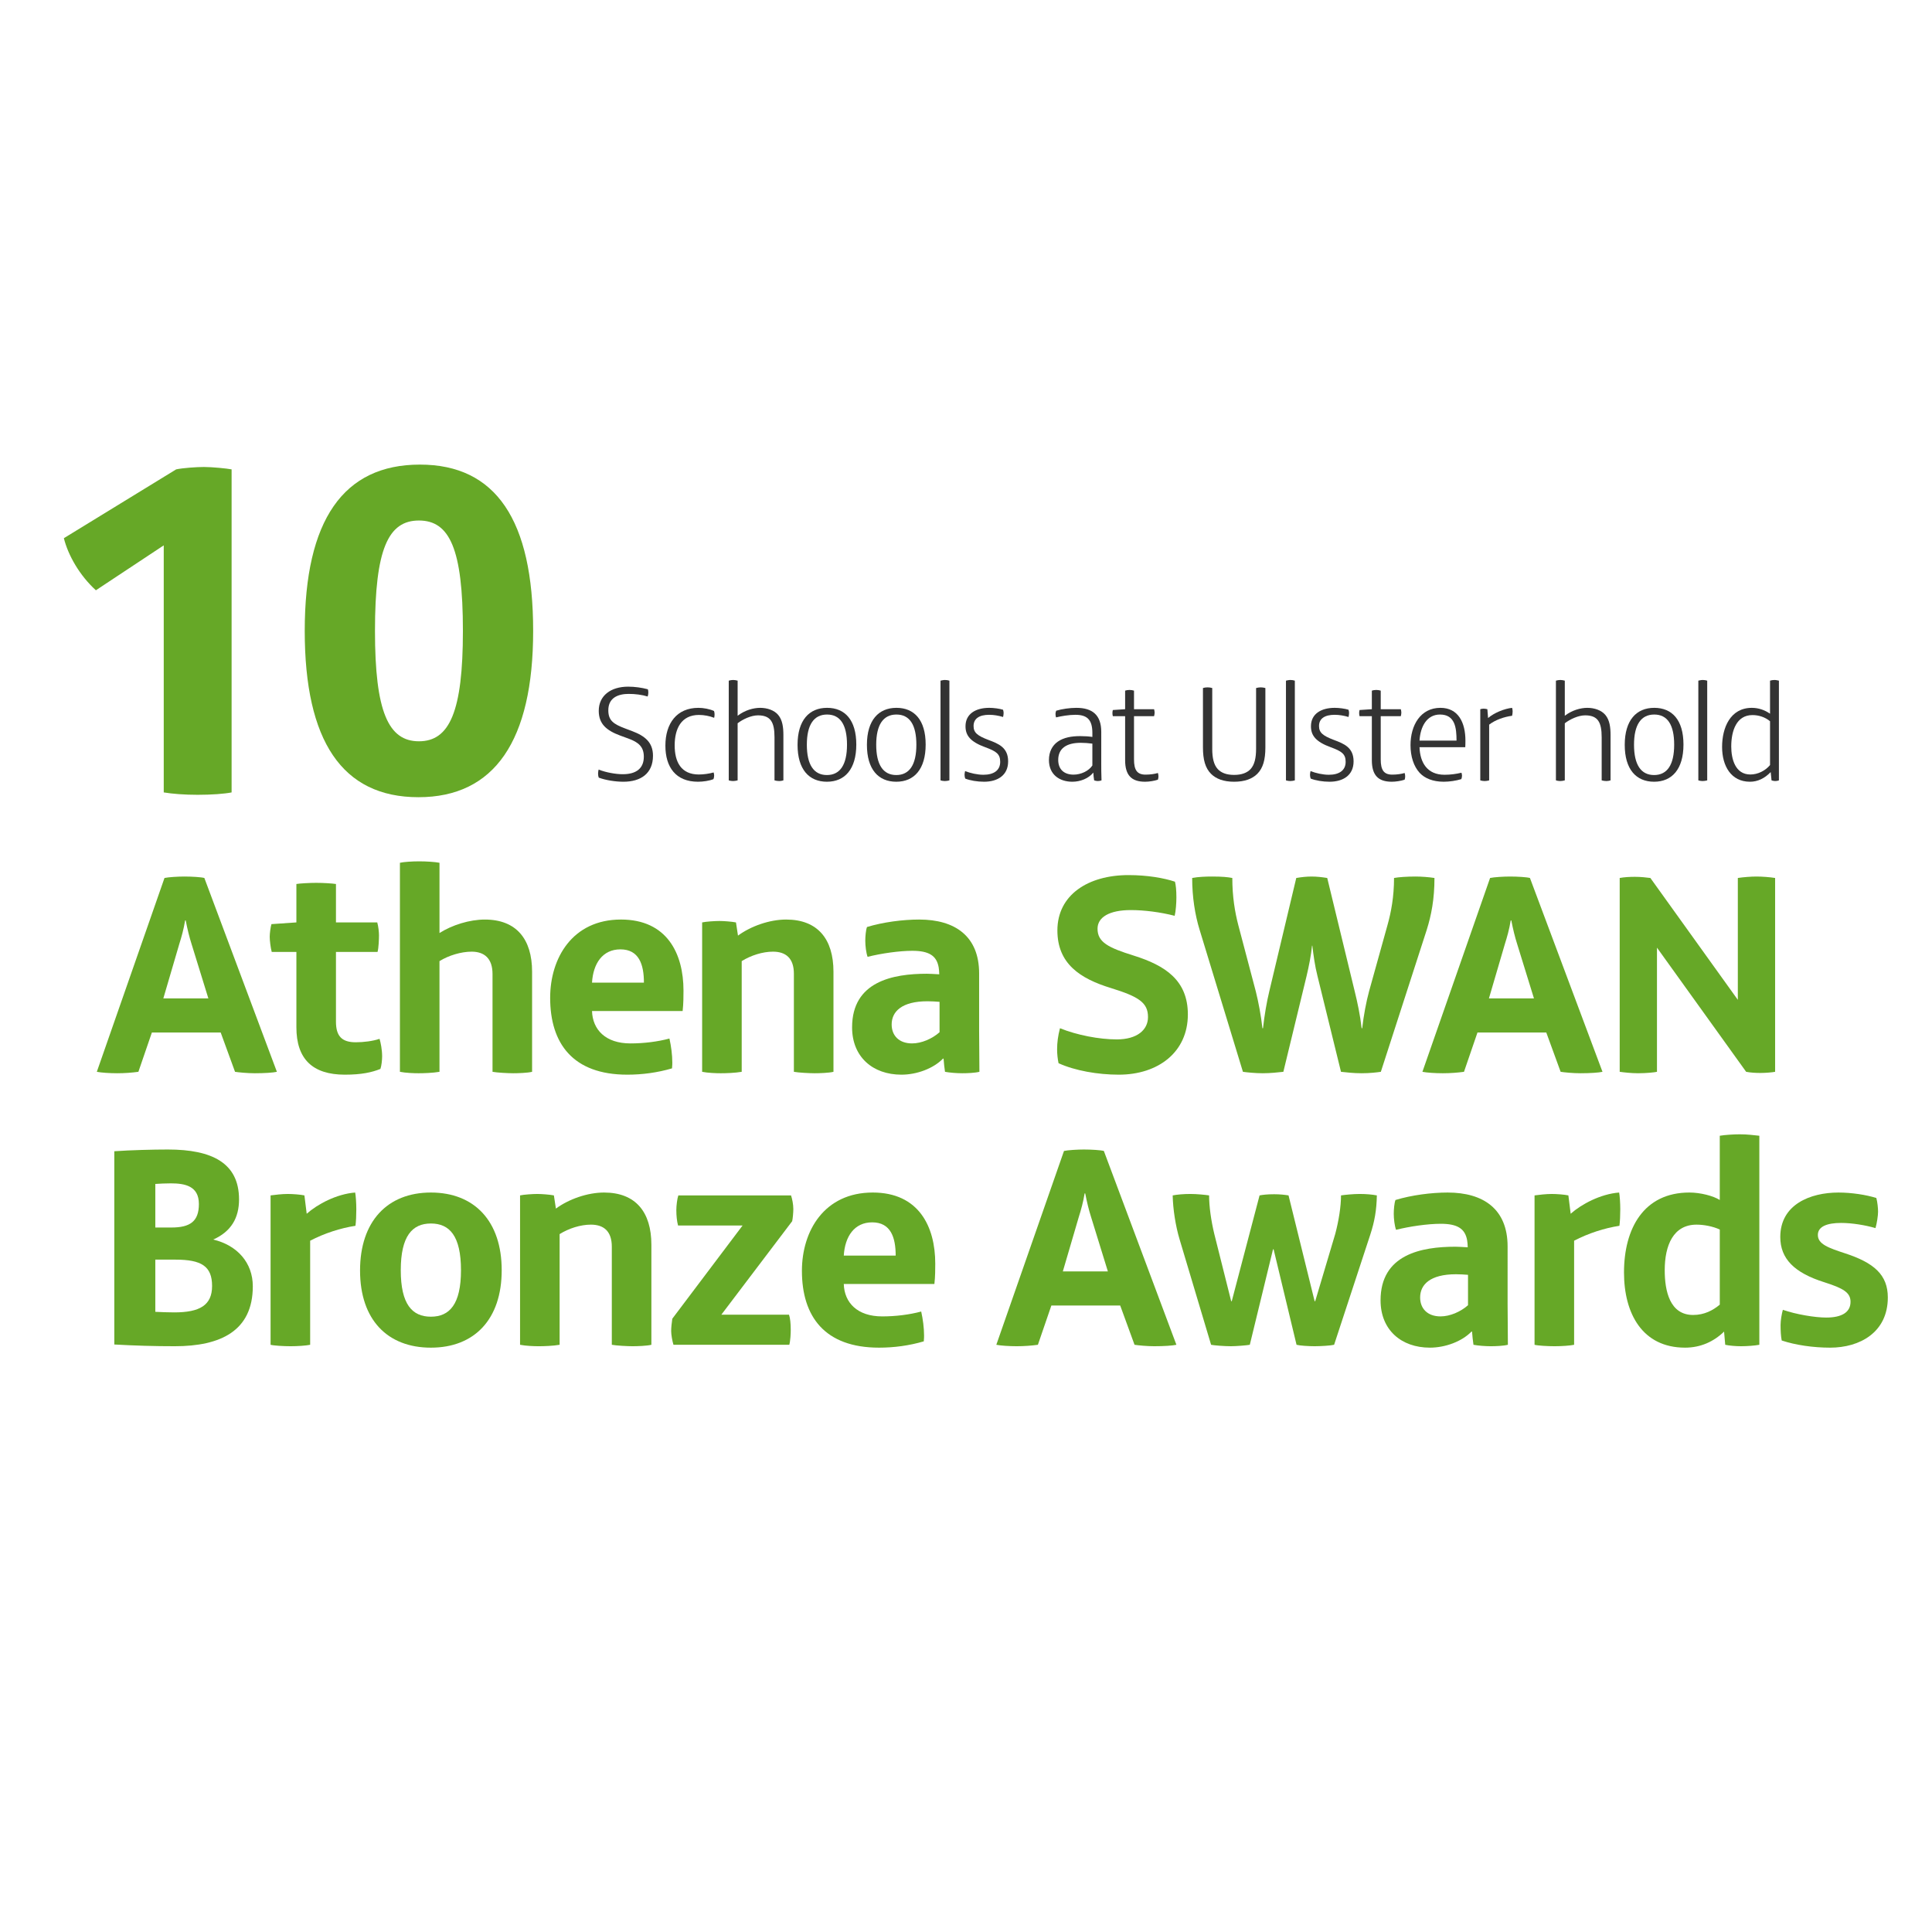 <?xml version="1.0" encoding="utf-8"?>
<!-- Generator: Adobe Illustrator 16.0.0, SVG Export Plug-In . SVG Version: 6.00 Build 0)  -->
<!DOCTYPE svg PUBLIC "-//W3C//DTD SVG 1.1//EN" "http://www.w3.org/Graphics/SVG/1.1/DTD/svg11.dtd">
<svg version="1.1" id="Layer_1" xmlns="http://www.w3.org/2000/svg" xmlns:xlink="http://www.w3.org/1999/xlink" x="0px" y="0px"
	 width="300px" height="300px" viewBox="0 0 300 300" enable-background="new 0 0 300 300" xml:space="preserve">
<g>
	<path fill="#66A827" d="M35.963,123.046c-1.113,0.223-3.116,0.371-5.268,0.371c-2.078,0-3.933-0.148-5.269-0.371V84.683
		l-10.537,6.975c-2.523-2.3-4.304-5.417-4.972-8.088l17.438-10.686c1.039-0.223,3.191-0.371,4.304-0.371
		c1.262,0,3.562,0.223,4.304,0.371V123.046z"/>
	<path fill="#66A827" d="M64.979,123.789c-11.873,0-17.66-8.756-17.66-25.823c0-17.215,6.01-25.823,17.883-25.823
		c11.798,0,17.586,8.608,17.586,25.823C82.788,115.032,76.777,123.789,64.979,123.789z M65.053,80.825
		c-4.749,0-6.827,4.378-6.827,17.141c0,12.54,2.078,17.141,6.827,17.141s6.827-4.601,6.827-17.141
		C71.88,85.203,69.802,80.825,65.053,80.825z"/>
</g>
<g>
	<path fill="#333333" d="M96.812,121.387c-1.272,0-2.736-0.233-3.839-0.636c-0.063-0.169-0.106-0.382-0.106-0.615
		c0-0.212,0.042-0.467,0.085-0.637c1.124,0.446,2.651,0.721,3.754,0.721c2.142,0,3.267-0.954,3.267-2.715
		c0-1.548-0.827-2.248-2.397-2.821l-1.272-0.466c-2.121-0.785-3.33-1.803-3.33-3.839c0-2.375,1.888-3.754,4.56-3.754
		c1.04,0,2.1,0.148,3.054,0.403c0.064,0.127,0.085,0.339,0.085,0.53c0,0.17-0.042,0.445-0.106,0.594
		c-0.891-0.275-1.93-0.403-2.948-0.403c-1.569,0-3.16,0.551-3.16,2.545c0,1.59,0.806,2.142,2.609,2.821l1.124,0.424
		c1.951,0.742,3.203,1.739,3.203,3.817C101.394,120.115,99.485,121.387,96.812,121.387z"/>
	<path fill="#333333" d="M110.892,111.461c-0.679-0.276-1.569-0.446-2.354-0.446c-2.757,0-3.775,2.143-3.775,4.73
		c0,2.545,0.976,4.518,3.754,4.518c0.743,0,1.633-0.127,2.291-0.318c0.042,0.127,0.084,0.275,0.084,0.445
		c0,0.254-0.042,0.445-0.106,0.594c-0.615,0.254-1.612,0.403-2.396,0.403c-3.458,0-5.069-2.269-5.069-5.599
		c0-3.457,1.76-5.875,5.133-5.875c0.806,0,1.76,0.191,2.418,0.488c0.063,0.169,0.085,0.339,0.085,0.53
		C110.956,111.143,110.935,111.313,110.892,111.461z"/>
	<path fill="#333333" d="M121.643,121.175c-0.191,0.063-0.424,0.106-0.636,0.106c-0.255,0-0.53-0.042-0.743-0.106v-6.702
		c0-2.333-0.594-3.394-2.566-3.394c-1.061,0-2.333,0.594-3.16,1.23v8.866c-0.233,0.063-0.488,0.106-0.721,0.106
		c-0.212,0-0.466-0.042-0.657-0.106v-15.483c0.191-0.064,0.488-0.106,0.679-0.106s0.509,0.042,0.7,0.106v5.451
		c1.124-0.87,2.46-1.23,3.5-1.23c1.082,0,2.185,0.36,2.8,1.103c0.679,0.806,0.806,1.973,0.806,3.118V121.175z"/>
	<path fill="#333333" d="M128.404,121.387c-2.778,0-4.56-1.909-4.56-5.727s1.803-5.748,4.582-5.748c2.778,0,4.539,1.888,4.539,5.705
		C132.964,119.436,131.183,121.387,128.404,121.387z M128.426,110.952c-2.036,0-3.139,1.569-3.139,4.688
		c0,3.118,1.082,4.708,3.118,4.708s3.118-1.591,3.118-4.708C131.522,112.521,130.462,110.952,128.426,110.952z"/>
	<path fill="#333333" d="M139.175,121.387c-2.778,0-4.56-1.909-4.56-5.727s1.803-5.748,4.582-5.748c2.778,0,4.539,1.888,4.539,5.705
		C143.735,119.436,141.954,121.387,139.175,121.387z M139.197,110.952c-2.036,0-3.139,1.569-3.139,4.688
		c0,3.118,1.082,4.708,3.118,4.708s3.118-1.591,3.118-4.708C142.293,112.521,141.233,110.952,139.197,110.952z"/>
	<path fill="#333333" d="M147.422,121.175c-0.233,0.063-0.467,0.106-0.721,0.106c-0.212,0-0.466-0.042-0.657-0.106v-15.483
		c0.191-0.042,0.424-0.106,0.7-0.106c0.233,0,0.488,0.042,0.679,0.106V121.175z"/>
	<path fill="#333333" d="M152.808,121.387c-1.061,0-2.163-0.191-2.927-0.488c-0.063-0.148-0.106-0.403-0.106-0.594
		c0-0.127,0.042-0.445,0.085-0.573c0.785,0.318,1.909,0.573,2.842,0.573c1.611,0,2.608-0.679,2.608-2.015
		c0-1.209-0.615-1.633-2.291-2.249c-2.333-0.848-3.096-1.824-3.096-3.266c0-1.951,1.612-2.863,3.691-2.863
		c0.699,0,1.611,0.127,2.142,0.297c0.063,0.191,0.085,0.382,0.085,0.509c0,0.17-0.042,0.467-0.085,0.615
		c-0.7-0.212-1.442-0.339-2.163-0.339c-1.506,0-2.418,0.573-2.418,1.739c0,1.018,0.572,1.506,2.312,2.164
		c1.591,0.594,3.055,1.188,3.055,3.33C156.541,120.391,154.907,121.387,152.808,121.387z"/>
	<path fill="#333333" d="M171.001,118.46c0,0.764,0,1.718,0.042,2.715c-0.148,0.063-0.382,0.106-0.572,0.106
		c-0.17,0-0.403-0.042-0.573-0.106c-0.063-0.339-0.105-0.785-0.127-1.188h-0.021c-0.721,0.891-1.993,1.4-3.245,1.4
		c-1.972,0-3.627-1.103-3.627-3.372c0-1.294,0.53-2.249,1.357-2.842c0.934-0.657,2.164-0.87,3.479-0.87
		c0.742,0,1.357,0.042,1.909,0.127v-0.615c0-2.121-0.869-2.821-2.651-2.821c-0.997,0-2.227,0.212-2.99,0.403
		c-0.043-0.106-0.085-0.339-0.085-0.551c0-0.148,0.042-0.361,0.106-0.488c0.911-0.276,2.12-0.445,3.139-0.445
		c2.523,0,3.86,1.145,3.86,3.733V118.46z M169.622,115.47c-0.615-0.084-1.251-0.127-1.803-0.127c-1.039,0-1.973,0.191-2.608,0.679
		c-0.573,0.424-0.892,1.103-0.892,1.972c0,1.548,0.997,2.291,2.376,2.291c1.146,0,2.354-0.552,2.927-1.421V115.47z"/>
	<path fill="#333333" d="M179.8,121.069c-0.552,0.191-1.379,0.318-1.994,0.318c-2.1,0-3.097-0.997-3.097-3.351v-6.83h-1.908
		c-0.043-0.106-0.063-0.36-0.063-0.488c0-0.106,0.021-0.36,0.063-0.466l1.908-0.127v-2.884c0.17-0.064,0.446-0.106,0.679-0.106
		c0.233,0,0.53,0.042,0.7,0.106v2.884h3.118c0.042,0.106,0.085,0.424,0.085,0.53c0,0.148-0.043,0.403-0.085,0.551h-3.118v6.703
		c0,1.675,0.488,2.375,1.803,2.375c0.722,0,1.421-0.106,1.909-0.255c0.042,0.106,0.085,0.361,0.085,0.509
		C179.885,120.73,179.863,120.878,179.8,121.069z"/>
	<path fill="#333333" d="M188.236,116.276c0,1.4,0.233,2.46,0.849,3.139c0.53,0.572,1.336,0.912,2.545,0.912s2.036-0.34,2.566-0.912
		c0.615-0.679,0.849-1.739,0.849-3.139v-9.438c0.19-0.063,0.53-0.106,0.721-0.106c0.212,0,0.53,0.042,0.722,0.106v9.227
		c0,1.887-0.361,3.203-1.252,4.093c-0.784,0.785-1.973,1.23-3.605,1.23s-2.8-0.445-3.584-1.23c-0.892-0.891-1.252-2.206-1.252-4.093
		v-9.227c0.17-0.063,0.467-0.106,0.722-0.106c0.254,0,0.509,0.042,0.721,0.106V116.276z"/>
	<path fill="#333333" d="M201.063,121.175c-0.233,0.063-0.467,0.106-0.721,0.106c-0.213,0-0.467-0.042-0.658-0.106v-15.483
		c0.191-0.042,0.425-0.106,0.7-0.106c0.233,0,0.488,0.042,0.679,0.106V121.175z"/>
	<path fill="#333333" d="M206.449,121.387c-1.061,0-2.163-0.191-2.927-0.488c-0.063-0.148-0.106-0.403-0.106-0.594
		c0-0.127,0.043-0.445,0.085-0.573c0.785,0.318,1.909,0.573,2.843,0.573c1.611,0,2.608-0.679,2.608-2.015
		c0-1.209-0.615-1.633-2.291-2.249c-2.333-0.848-3.097-1.824-3.097-3.266c0-1.951,1.612-2.863,3.691-2.863
		c0.699,0,1.611,0.127,2.142,0.297c0.063,0.191,0.085,0.382,0.085,0.509c0,0.17-0.042,0.467-0.085,0.615
		c-0.7-0.212-1.442-0.339-2.163-0.339c-1.506,0-2.418,0.573-2.418,1.739c0,1.018,0.572,1.506,2.312,2.164
		c1.591,0.594,3.055,1.188,3.055,3.33C210.183,120.391,208.549,121.387,206.449,121.387z"/>
	<path fill="#333333" d="M218.111,121.069c-0.552,0.191-1.379,0.318-1.994,0.318c-2.1,0-3.097-0.997-3.097-3.351v-6.83h-1.908
		c-0.043-0.106-0.063-0.36-0.063-0.488c0-0.106,0.021-0.36,0.063-0.466l1.908-0.127v-2.884c0.17-0.064,0.446-0.106,0.679-0.106
		c0.233,0,0.53,0.042,0.7,0.106v2.884h3.118c0.042,0.106,0.085,0.424,0.085,0.53c0,0.148-0.043,0.403-0.085,0.551h-3.118v6.703
		c0,1.675,0.488,2.375,1.803,2.375c0.722,0,1.421-0.106,1.909-0.255c0.042,0.106,0.085,0.361,0.085,0.509
		C218.196,120.73,218.175,120.878,218.111,121.069z"/>
	<path fill="#333333" d="M227.526,116.021h-7.105c0.085,2.439,1.23,4.284,3.882,4.284c0.954,0,1.846-0.127,2.63-0.318
		c0.043,0.106,0.085,0.318,0.085,0.446c0,0.212-0.042,0.403-0.106,0.551c-0.827,0.254-1.866,0.403-2.735,0.403
		c-1.676,0-2.948-0.53-3.733-1.378c-0.933-1.018-1.421-2.545-1.421-4.306c0-3.075,1.549-5.79,4.645-5.79
		c2.779,0,3.882,2.291,3.882,5.09C227.548,115.321,227.548,115.703,227.526,116.021z M226.169,115.003
		c0-1.952-0.212-4.051-2.566-4.051c-2.057,0-3.054,1.888-3.182,4.051H226.169z"/>
	<path fill="#333333" d="M234.798,111.143c-1.229,0.17-2.566,0.615-3.562,1.378v8.654c-0.213,0.063-0.467,0.106-0.7,0.106
		s-0.467-0.042-0.679-0.106v-11.05c0.127-0.042,0.318-0.085,0.53-0.085c0.17,0,0.402,0.042,0.572,0.085l0.106,1.357h0.021
		c0.911-0.785,2.502-1.442,3.711-1.569c0.043,0.127,0.085,0.36,0.085,0.551C234.883,110.676,234.841,110.952,234.798,111.143z"/>
	<path fill="#333333" d="M250.085,121.175c-0.19,0.063-0.424,0.106-0.636,0.106c-0.255,0-0.53-0.042-0.742-0.106v-6.702
		c0-2.333-0.594-3.394-2.566-3.394c-1.061,0-2.333,0.594-3.16,1.23v8.866c-0.233,0.063-0.488,0.106-0.722,0.106
		c-0.212,0-0.467-0.042-0.657-0.106v-15.483c0.19-0.064,0.487-0.106,0.679-0.106c0.19,0,0.509,0.042,0.7,0.106v5.451
		c1.124-0.87,2.46-1.23,3.499-1.23c1.082,0,2.185,0.36,2.8,1.103c0.679,0.806,0.806,1.973,0.806,3.118V121.175z"/>
	<path fill="#333333" d="M256.849,121.387c-2.779,0-4.561-1.909-4.561-5.727s1.803-5.748,4.581-5.748s4.539,1.888,4.539,5.705
		C261.408,119.436,259.627,121.387,256.849,121.387z M256.869,110.952c-2.036,0-3.139,1.569-3.139,4.688
		c0,3.118,1.082,4.708,3.118,4.708s3.117-1.591,3.117-4.708C259.966,112.521,258.905,110.952,256.869,110.952z"/>
	<path fill="#333333" d="M265.095,121.175c-0.233,0.063-0.467,0.106-0.721,0.106c-0.213,0-0.467-0.042-0.658-0.106v-15.483
		c0.191-0.042,0.425-0.106,0.7-0.106c0.233,0,0.488,0.042,0.679,0.106V121.175z"/>
	<path fill="#333333" d="M275.635,121.281c-0.191,0-0.424-0.063-0.552-0.106l-0.127-1.272h-0.021
		c-0.912,0.954-1.993,1.484-3.202,1.484c-2.928,0-4.327-2.439-4.327-5.408c0-2.948,1.251-6.066,4.624-6.066
		c1.061,0,2.036,0.36,2.82,0.912v-5.133c0.191-0.064,0.445-0.106,0.679-0.106c0.255,0,0.51,0.064,0.7,0.106v15.483
		C276.08,121.239,275.868,121.281,275.635,121.281z M274.85,111.992c-0.764-0.637-1.739-0.955-2.735-0.955
		c-2.461,0-3.288,2.418-3.288,4.878c0,1.888,0.594,4.348,2.97,4.348c1.146,0,2.312-0.573,3.054-1.463V111.992z"/>
</g>
<g>
	<path fill="#66A827" d="M42.996,166.43c-0.579,0.134-1.959,0.223-3.428,0.223c-1.158,0-2.494-0.134-3.072-0.223l-2.226-6.1H23.583
		l-2.093,6.1c-0.979,0.134-2.137,0.223-3.295,0.223s-2.494-0.089-3.161-0.223l10.508-30.099c0.623-0.133,2.093-0.223,3.072-0.223
		c1.202,0,2.627,0.089,3.117,0.223L42.996,166.43z M32.354,155.031l-2.627-8.504c-0.312-0.979-0.624-2.226-0.891-3.606h-0.089
		c-0.223,1.38-0.579,2.627-0.89,3.606l-2.494,8.504H32.354z"/>
	<path fill="#66A827" d="M59.069,165.984c-1.336,0.534-2.939,0.891-5.521,0.891c-5.031,0-7.524-2.449-7.524-7.347v-11.71h-3.83
		c-0.178-0.668-0.312-1.781-0.312-2.36c0-0.535,0.134-1.514,0.267-1.959l3.874-0.267v-5.966c0.49-0.089,2.048-0.178,3.072-0.178
		c1.113,0,2.493,0.089,3.072,0.178v5.966h6.412c0.178,0.624,0.268,1.514,0.268,2.004c0,0.534-0.045,1.959-0.223,2.583h-6.457v10.819
		c0,2.227,0.891,3.206,3.072,3.206c1.202,0,2.672-0.179,3.696-0.534c0.178,0.578,0.401,1.691,0.401,2.716
		C59.336,164.56,59.247,165.495,59.069,165.984z"/>
	<path fill="#66A827" d="M82.623,150.891v15.539c-0.712,0.178-2.226,0.223-2.938,0.223c-0.757,0-2.494-0.089-3.206-0.223v-15.183
		c0-2.405-1.247-3.474-3.25-3.474c-1.603,0-3.562,0.579-4.986,1.47v17.187c-1.024,0.178-2.449,0.223-3.25,0.223
		c-0.712,0-2.004-0.045-2.894-0.223v-32.459c0.579-0.133,1.87-0.223,2.983-0.223c1.113,0,2.494,0.089,3.162,0.223v10.909
		c1.959-1.247,4.675-2.093,7.035-2.093C80.174,142.787,82.623,145.814,82.623,150.891z"/>
	<path fill="#66A827" d="M105.999,156.99h-14.07c0.089,2.895,2.093,5.031,5.966,5.031c2.093,0,4.23-0.267,6.056-0.757
		c0.267,1.202,0.445,2.538,0.445,3.74c0,0.178,0,0.4-0.044,0.891c-2.271,0.668-4.631,0.979-6.946,0.979
		c-8.459,0-11.977-4.854-11.977-11.933c0-6.189,3.473-12.156,10.998-12.156c7.124,0,9.707,5.254,9.707,11.042
		C106.132,154.631,106.132,155.833,105.999,156.99z M99.987,152.582c0-2.805-0.757-5.165-3.651-5.165
		c-2.761,0-4.23,2.182-4.408,5.165H99.987z"/>
	<path fill="#66A827" d="M129.419,166.43c-0.713,0.178-2.227,0.223-2.939,0.223c-0.757,0-2.493-0.089-3.206-0.223v-15.228
		c0-2.404-1.247-3.429-3.25-3.429c-1.603,0-3.428,0.579-4.853,1.47v17.187c-1.024,0.178-2.449,0.223-3.25,0.223
		c-0.712,0-2.004-0.045-2.894-0.223v-23.198c0.579-0.133,2.003-0.223,2.671-0.223c0.624,0,1.915,0.089,2.583,0.223l0.312,2.048
		c2.004-1.469,4.898-2.494,7.48-2.494c4.897,0,7.347,3.028,7.347,8.104V166.43z"/>
	<path fill="#66A827" d="M152.037,159.974c0,1.914,0.045,4.097,0.045,6.456c-0.713,0.178-1.915,0.223-2.672,0.223
		c-0.846,0-1.959-0.089-2.671-0.223c-0.089-0.534-0.178-1.47-0.223-2.048h-0.089c-1.514,1.558-4.096,2.493-6.456,2.493
		c-4.453,0-7.659-2.761-7.659-7.347c0-7.124,6.323-8.326,11.621-8.326c0.356,0,1.202,0.045,1.915,0.089
		c0-0.267-0.044-0.846-0.089-1.068c-0.312-1.826-1.514-2.583-4.096-2.583c-2.004,0-4.809,0.401-6.946,0.935
		c-0.222-0.624-0.356-1.692-0.356-2.494c0-0.667,0.089-1.692,0.267-2.137c2.494-0.757,5.566-1.158,8.104-1.158
		c5.566,0,9.306,2.583,9.306,8.371V159.974z M145.893,155.565c-0.535-0.044-1.247-0.089-1.87-0.089
		c-4.007,0-5.566,1.603-5.566,3.606c0,1.736,1.158,2.938,3.162,2.938c1.469,0,3.117-0.712,4.274-1.736V155.565z"/>
	<path fill="#66A827" d="M173.721,166.875c-3.251,0-6.812-0.623-9.351-1.781c-0.134-0.623-0.223-1.425-0.223-2.137
		c0-1.069,0.134-2.093,0.445-3.295c2.627,1.068,6.1,1.736,8.816,1.736c3.161,0,4.853-1.47,4.853-3.473
		c0-2.227-1.425-3.162-5.743-4.497c-4.809-1.47-8.326-3.785-8.326-8.95c0-5.521,4.764-8.594,11.042-8.594
		c2.895,0,5.477,0.445,7.213,1.024c0.134,0.49,0.223,1.291,0.223,2.449c0,0.846-0.089,2.137-0.267,2.85
		c-2.227-0.579-4.765-0.891-6.812-0.891c-3.34,0-5.165,1.113-5.165,2.894c0,2.093,1.647,2.939,5.654,4.186
		c4.809,1.514,8.371,3.785,8.371,9.127C184.451,163.357,179.865,166.875,173.721,166.875z"/>
	<path fill="#66A827" d="M214.417,166.43c-0.579,0.089-1.736,0.223-2.983,0.223c-1.202,0-2.404-0.134-3.206-0.223l-3.65-14.871
		c-0.401-1.559-0.624-3.25-0.802-4.72h-0.045c-0.134,1.469-0.489,3.206-0.846,4.72l-3.606,14.871
		c-0.802,0.089-2.048,0.223-3.206,0.223c-1.113,0-2.449-0.134-3.072-0.223l-6.723-22.04c-0.713-2.315-1.158-5.076-1.158-8.059
		c0.936-0.178,2.093-0.223,3.072-0.223c1.647,0,2.449,0.089,3.161,0.223c0,2.894,0.401,5.299,0.936,7.347l2.716,10.286
		c0.4,1.603,0.802,3.695,1.024,5.699h0.089c0.223-2.004,0.578-4.097,0.979-5.744l4.186-17.587c0.801-0.133,1.558-0.223,2.359-0.223
		c0.846,0,1.603,0.089,2.449,0.223l4.274,17.632c0.4,1.603,0.846,3.695,1.068,5.699h0.089c0.223-2.004,0.623-4.097,1.068-5.744
		l2.85-10.241c0.579-2.048,1.024-4.453,1.024-7.347c0.713-0.133,2.004-0.223,3.34-0.223c0.89,0,2.092,0.089,2.938,0.223
		c0,3.295-0.49,5.789-1.202,8.059L214.417,166.43z"/>
	<path fill="#66A827" d="M248.834,166.43c-0.579,0.134-1.959,0.223-3.429,0.223c-1.157,0-2.493-0.134-3.071-0.223l-2.227-6.1
		h-10.687l-2.093,6.1c-0.979,0.134-2.137,0.223-3.295,0.223c-1.157,0-2.493-0.089-3.161-0.223l10.508-30.099
		c0.624-0.133,2.093-0.223,3.072-0.223c1.202,0,2.627,0.089,3.117,0.223L248.834,166.43z M238.192,155.031l-2.627-8.504
		c-0.312-0.979-0.623-2.226-0.891-3.606h-0.089c-0.223,1.38-0.579,2.627-0.891,3.606l-2.493,8.504H238.192z"/>
	<path fill="#66A827" d="M275.639,166.43c-0.445,0.089-1.514,0.178-2.271,0.178s-1.514-0.044-2.227-0.178l-13.847-19.279v19.279
		c-0.356,0.089-1.692,0.223-2.938,0.223c-1.024,0-2.227-0.134-2.85-0.223v-30.099c0.712-0.133,1.558-0.178,2.359-0.178
		c0.846,0,1.736,0.089,2.404,0.178l13.58,18.923v-18.923c0.891-0.133,2.048-0.223,2.895-0.223c0.846,0,2.093,0.089,2.894,0.223
		V166.43z"/>
</g>
<g>
	<path fill="#66A827" d="M27.145,209.041c-3.162,0-6.234-0.089-9.395-0.268v-30.01c2.583-0.178,6.011-0.267,8.326-0.267
		c6.857,0,11.042,2.093,11.042,7.747c0,2.85-1.202,4.986-4.007,6.233c3.74,0.891,6.145,3.606,6.145,7.258
		C39.256,206.682,34.224,209.041,27.145,209.041z M26.521,183.751c-0.801,0-1.692,0.044-2.404,0.089v6.768h2.493
		c2.895,0,4.274-0.935,4.274-3.651C30.885,184.151,28.703,183.751,26.521,183.751z M27.234,195.595h-3.117v8.104
		c0.846,0.044,2.093,0.089,2.938,0.089c3.963,0,5.877-1.113,5.877-4.097C32.933,196.618,31.286,195.595,27.234,195.595z"/>
	<path fill="#66A827" d="M55.196,190.341c-2.315,0.355-4.809,1.157-7.035,2.314v16.163c-0.624,0.134-1.959,0.223-3.028,0.223
		c-1.069,0-2.627-0.089-3.117-0.223v-23.197c0.667-0.09,1.781-0.223,2.671-0.223c0.757,0,1.959,0.089,2.583,0.223l0.356,2.85
		c1.647-1.47,4.631-3.072,7.525-3.295c0.089,0.355,0.178,1.647,0.178,2.582C55.33,188.648,55.285,189.717,55.196,190.341z"/>
	<path fill="#66A827" d="M66.906,209.264c-6.723,0-10.998-4.319-10.998-11.978c0-7.613,4.23-12.11,10.998-12.11
		c6.768,0,10.998,4.452,10.998,12.066C77.904,204.855,73.674,209.264,66.906,209.264z M66.906,189.984
		c-2.894,0-4.675,1.959-4.675,7.258c0,5.298,1.781,7.213,4.675,7.213s4.675-1.915,4.675-7.213
		C71.581,191.898,69.8,189.984,66.906,189.984z"/>
	<path fill="#66A827" d="M101.146,208.818c-0.712,0.178-2.226,0.223-2.938,0.223c-0.757,0-2.493-0.089-3.206-0.223v-15.228
		c0-2.404-1.247-3.429-3.25-3.429c-1.603,0-3.429,0.579-4.854,1.47v17.187c-1.024,0.178-2.449,0.223-3.25,0.223
		c-0.712,0-2.004-0.045-2.894-0.223v-23.197c0.579-0.134,2.003-0.223,2.671-0.223c0.623,0,1.915,0.089,2.583,0.223l0.312,2.048
		c2.003-1.47,4.898-2.493,7.48-2.493c4.897,0,7.346,3.027,7.346,8.104V208.818z"/>
	<path fill="#66A827" d="M123.008,189.628l-10.998,14.516h10.508c0.178,0.534,0.267,1.335,0.267,2.359
		c0,0.534-0.044,1.647-0.223,2.315h-17.988c-0.178-0.579-0.356-1.559-0.356-2.137c0-0.535,0.089-1.336,0.178-1.915l10.909-14.471
		h-10.018c-0.178-0.668-0.267-1.514-0.267-2.404c0-0.668,0.134-1.781,0.312-2.271h17.499c0.178,0.534,0.356,1.38,0.356,2.137
		C123.186,188.292,123.097,189.271,123.008,189.628z"/>
	<path fill="#66A827" d="M145.092,199.379h-14.07c0.089,2.895,2.093,5.031,5.966,5.031c2.093,0,4.23-0.267,6.056-0.757
		c0.267,1.202,0.445,2.538,0.445,3.74c0,0.178,0,0.4-0.044,0.891c-2.271,0.668-4.631,0.979-6.946,0.979
		c-8.459,0-11.977-4.854-11.977-11.933c0-6.189,3.473-12.155,10.998-12.155c7.124,0,9.707,5.254,9.707,11.042
		C145.226,197.02,145.226,198.222,145.092,199.379z M139.081,194.971c0-2.805-0.757-5.165-3.651-5.165
		c-2.761,0-4.23,2.183-4.408,5.165H139.081z"/>
	<path fill="#66A827" d="M182.671,208.818c-0.579,0.134-1.959,0.223-3.429,0.223c-1.157,0-2.493-0.134-3.072-0.223l-2.226-6.1
		h-10.687l-2.093,6.1c-0.979,0.134-2.137,0.223-3.295,0.223c-1.157,0-2.493-0.089-3.161-0.223l10.508-30.099
		c0.624-0.134,2.093-0.223,3.072-0.223c1.202,0,2.627,0.089,3.117,0.223L182.671,208.818z M172.029,197.42l-2.627-8.504
		c-0.312-0.979-0.623-2.227-0.891-3.607h-0.089c-0.223,1.381-0.579,2.628-0.891,3.607l-2.493,8.504H172.029z"/>
	<path fill="#66A827" d="M207.16,208.818c-0.534,0.134-2.138,0.223-3.027,0.223c-0.936,0-2.315-0.089-2.806-0.223l-3.562-14.827
		h-0.09l-3.606,14.827c-0.445,0.089-2.137,0.223-2.938,0.223c-1.023,0-2.716-0.134-3.072-0.223l-4.897-16.385
		c-0.623-2.093-1.024-4.676-1.068-6.812c0.712-0.134,1.691-0.223,2.76-0.223c0.979,0,2.315,0.133,2.895,0.223
		c0,1.736,0.312,3.918,0.802,5.966l2.627,10.464h0.089l4.319-16.43c0.489-0.09,1.157-0.179,2.271-0.179
		c0.935,0,1.647,0.089,2.226,0.179l4.053,16.43h0.089l3.116-10.464c0.534-2.003,0.891-4.229,0.891-5.966
		c0.579-0.09,1.915-0.223,2.895-0.223c1.068,0,1.959,0.089,2.671,0.223c-0.044,2.315-0.355,4.052-1.023,6.1L207.16,208.818z"/>
	<path fill="#66A827" d="M234.098,202.362c0,1.914,0.045,4.097,0.045,6.456c-0.713,0.178-1.915,0.223-2.672,0.223
		c-0.846,0-1.959-0.089-2.671-0.223c-0.09-0.534-0.179-1.47-0.223-2.048h-0.09c-1.514,1.558-4.096,2.493-6.456,2.493
		c-4.452,0-7.658-2.761-7.658-7.347c0-7.124,6.322-8.326,11.621-8.326c0.356,0,1.202,0.045,1.915,0.089
		c0-0.267-0.045-0.846-0.089-1.068c-0.312-1.825-1.515-2.583-4.097-2.583c-2.004,0-4.809,0.401-6.946,0.936
		c-0.223-0.623-0.355-1.692-0.355-2.493c0-0.668,0.089-1.692,0.267-2.138c2.493-0.757,5.565-1.157,8.104-1.157
		c5.565,0,9.306,2.582,9.306,8.37V202.362z M227.953,197.954c-0.534-0.044-1.246-0.089-1.87-0.089c-4.007,0-5.565,1.603-5.565,3.606
		c0,1.736,1.158,2.938,3.161,2.938c1.47,0,3.117-0.712,4.274-1.736V197.954z"/>
	<path fill="#66A827" d="M251.463,190.341c-2.315,0.355-4.81,1.157-7.035,2.314v16.163c-0.624,0.134-1.959,0.223-3.028,0.223
		c-1.068,0-2.627-0.089-3.116-0.223v-23.197c0.668-0.09,1.781-0.223,2.671-0.223c0.758,0,1.96,0.089,2.583,0.223l0.356,2.85
		c1.647-1.47,4.63-3.072,7.524-3.295c0.089,0.355,0.178,1.647,0.178,2.582C251.596,188.648,251.552,189.717,251.463,190.341z"/>
	<path fill="#66A827" d="M273.19,208.818c-0.712,0.134-1.914,0.223-2.85,0.223c-0.846,0-1.825-0.089-2.448-0.223l-0.179-2.048
		c-1.603,1.558-3.65,2.493-6.056,2.493c-6.634,0-9.483-5.299-9.483-11.666c0-6.856,3.072-12.422,10.151-12.422
		c1.737,0,3.74,0.534,4.72,1.157v-9.974c0.802-0.134,2.138-0.223,3.117-0.223c1.202,0,2.137,0.134,3.027,0.223V208.818z
		 M267.046,190.919c-1.068-0.489-2.448-0.757-3.606-0.757c-3.606,0-4.942,3.206-4.942,7.08c0,3.25,0.802,6.945,4.408,6.945
		c1.736,0,3.072-0.712,4.141-1.603V190.919z"/>
	<path fill="#66A827" d="M284.188,209.264c-2.627,0-5.388-0.4-7.524-1.113c-0.134-0.668-0.178-1.514-0.178-2.404
		c0-0.712,0.178-1.736,0.355-2.359c2.049,0.712,4.987,1.202,6.724,1.202c2.404,0,3.784-0.802,3.784-2.449
		c0-1.425-1.112-2.093-4.052-3.027c-4.675-1.47-6.856-3.651-6.856-7.035c0-5.031,4.631-6.901,9.038-6.901
		c2.049,0,4.319,0.355,5.878,0.846c0.178,0.668,0.267,1.603,0.267,2.137c0,0.579-0.178,1.781-0.4,2.538
		c-1.514-0.445-3.606-0.801-5.343-0.801c-2.138,0-3.606,0.534-3.606,1.87c0,1.425,1.647,2.003,4.229,2.85
		c4.497,1.469,6.635,3.339,6.635,6.856C293.138,206.903,288.773,209.264,284.188,209.264z"/>
</g>
</svg>
